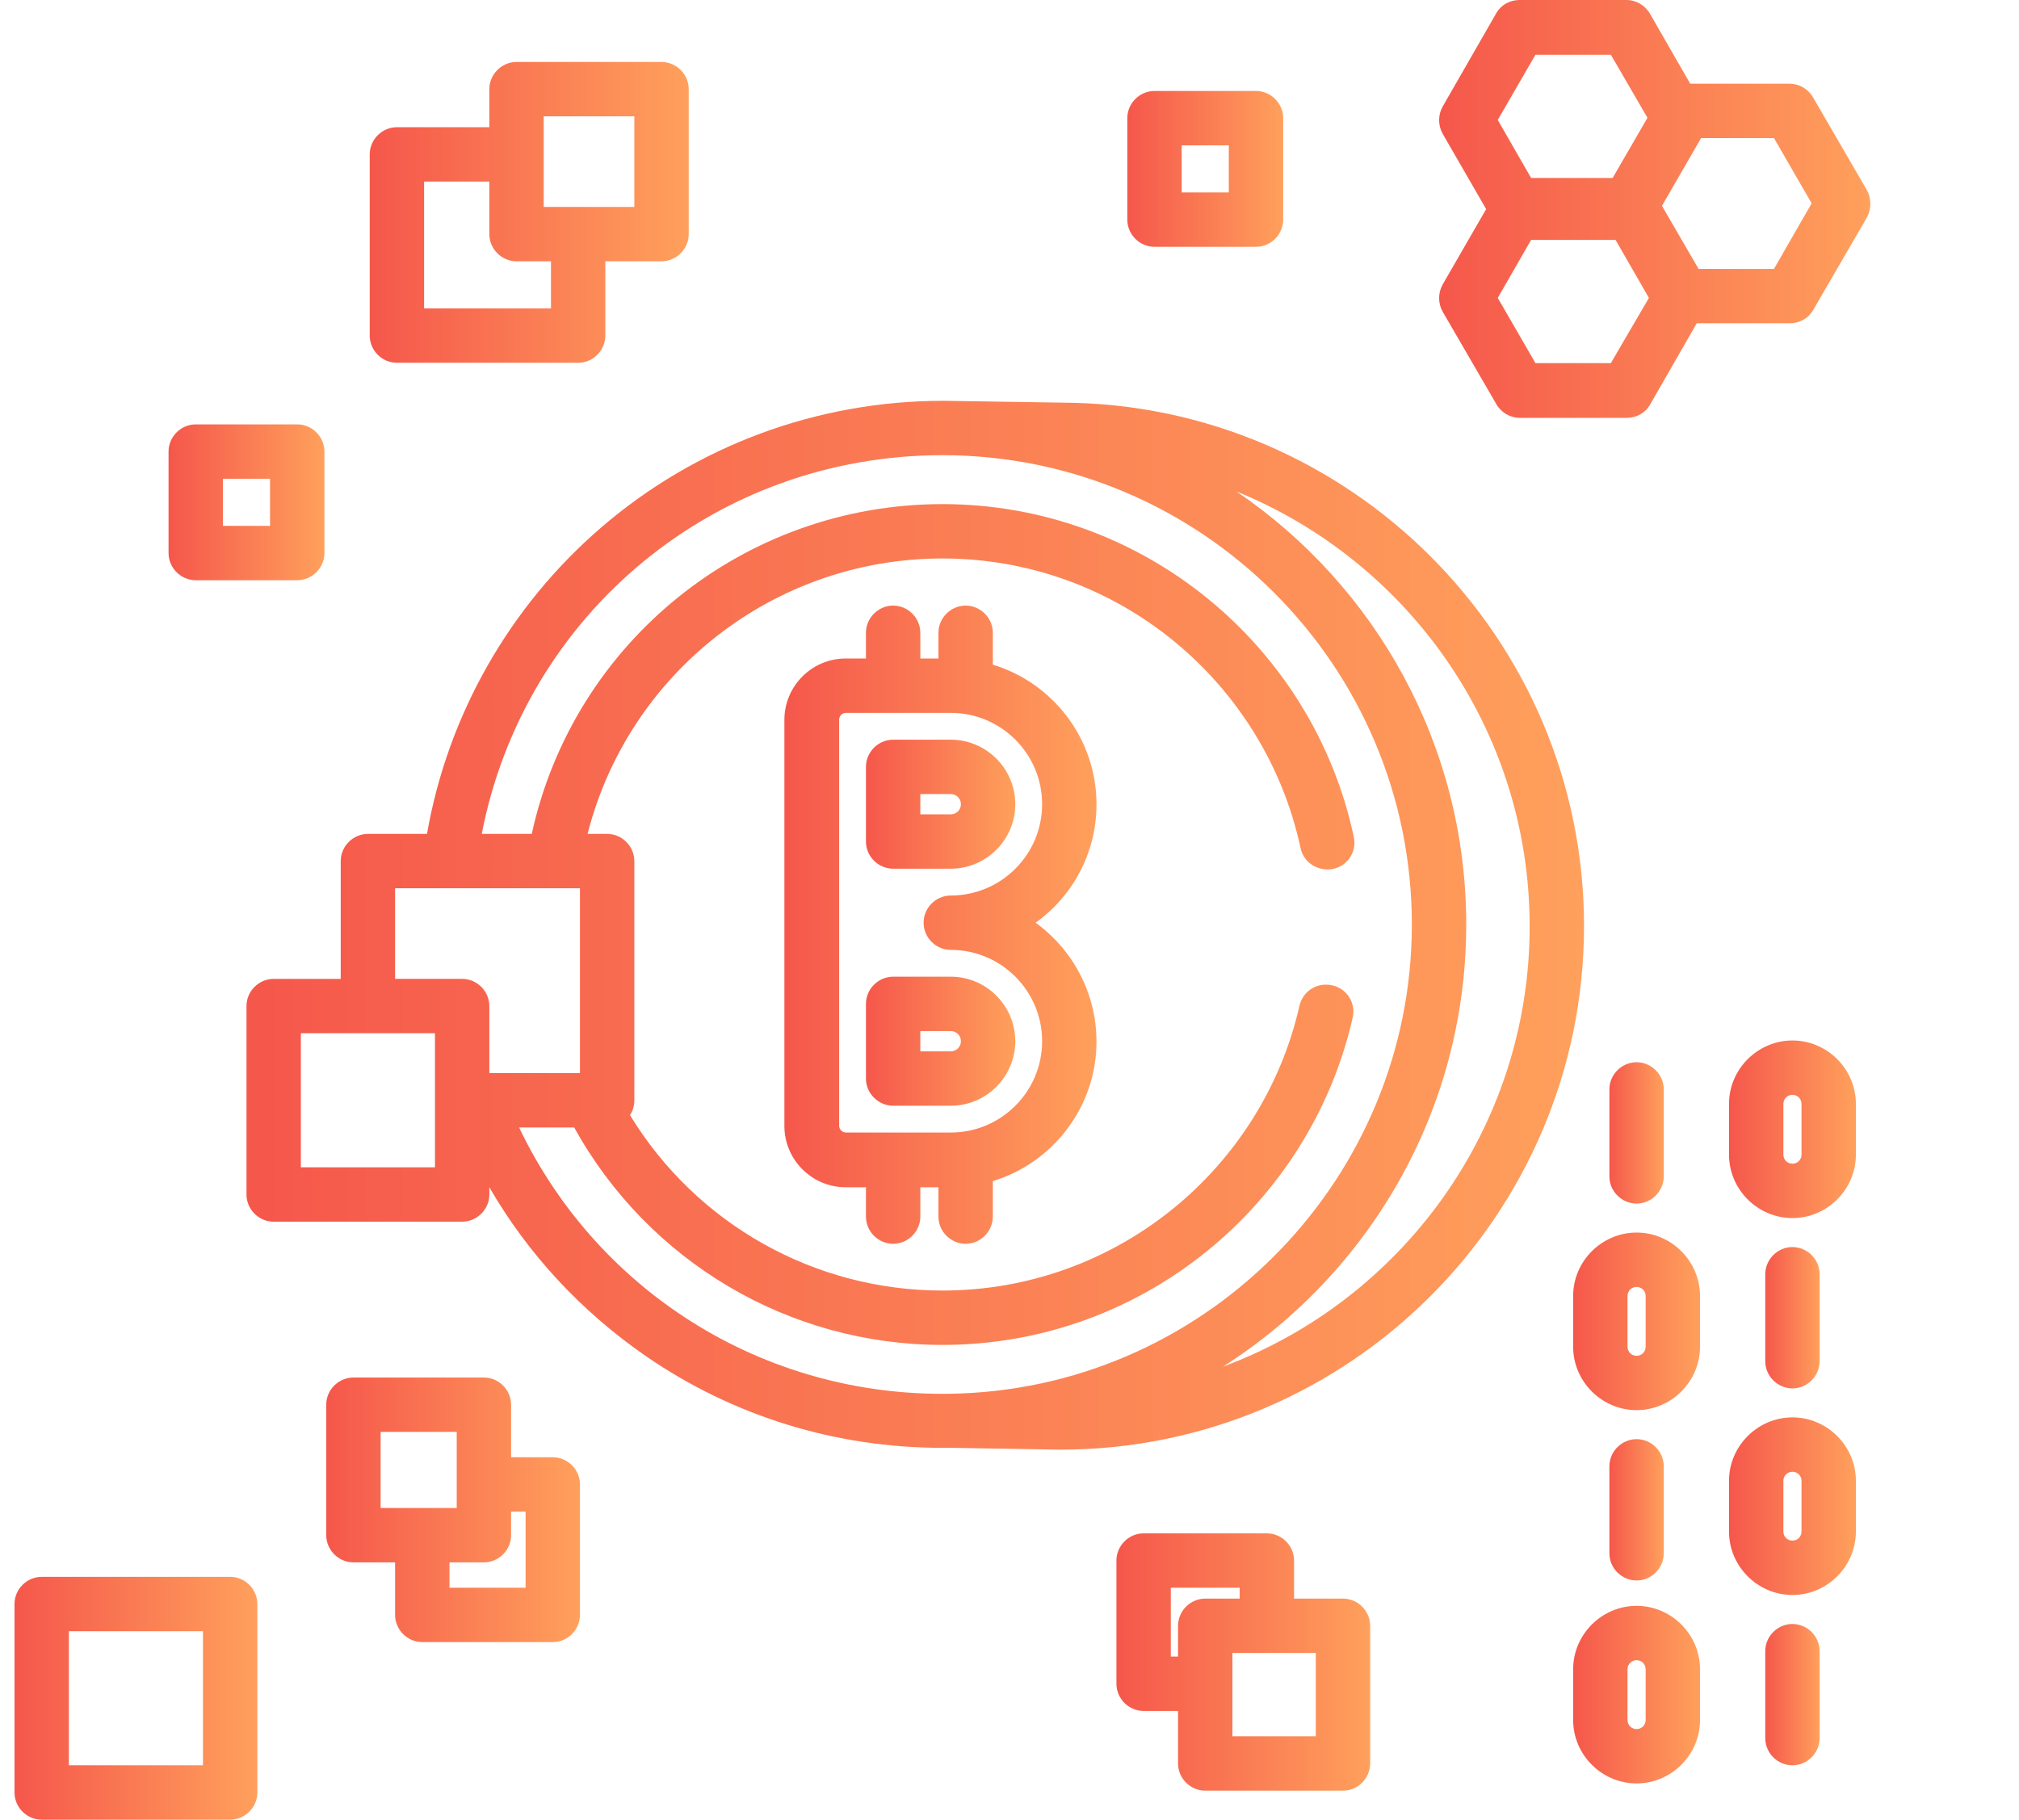 <?xml version="1.0" encoding="utf-8"?>
<!-- Generator: Adobe Illustrator 19.0.1, SVG Export Plug-In . SVG Version: 6.00 Build 0)  -->
<svg version="1.1" id="Capa_1" xmlns="http://www.w3.org/2000/svg" xmlns:xlink="http://www.w3.org/1999/xlink" x="0px" y="0px"
	 viewBox="-86 334.7 557 502.1" style="enable-background:new -86 334.7 557 502.1;" xml:space="preserve">
<style type="text/css">
	.st0{fill:url(#SVGID_1_);}
	.st1{fill:url(#SVGID_2_);}
	.st2{fill:url(#SVGID_3_);}
	.st3{fill:url(#SVGID_4_);}
	.st4{fill:url(#SVGID_5_);}
	.st5{fill:url(#SVGID_6_);}
	.st6{fill:url(#SVGID_7_);}
	.st7{fill:url(#SVGID_8_);}
	.st8{fill:url(#SVGID_9_);}
	.st9{fill:url(#SVGID_10_);}
	.st10{fill:url(#SVGID_11_);}
	.st11{fill:url(#SVGID_12_);}
	.st12{fill:url(#SVGID_13_);}
	.st13{fill:url(#SVGID_14_);}
	.st14{fill:url(#SVGID_15_);}
	.st15{fill:url(#SVGID_16_);}
	.st16{fill:url(#SVGID_17_);}
	.st17{fill:url(#SVGID_18_);}
	.st18{fill:url(#SVGID_19_);}
</style>
<g>
	<g>
		
			<linearGradient id="SVGID_1_" gradientUnits="userSpaceOnUse" x1="152.9" y1="285.08" x2="194.058" y2="285.08" gradientTransform="matrix(1 0 0 -1 0 841.67)">
			<stop  offset="0" style="stop-color:#F5574B"/>
			<stop  offset="1" style="stop-color:#FFA05C"/>
		</linearGradient>
		<path class="st0" d="M176.3,538.8h-15.9c-4.1,0-7.5,3.4-7.5,7.5v20.6c0,4.1,3.4,7.5,7.5,7.5h15.9c9.8,0,17.8-8,17.8-17.8
			C194.1,546.8,186.1,538.8,176.3,538.8z M176.3,559.4h-8.4v-5.6h8.4c1.5,0,2.8,1.2,2.8,2.8S177.8,559.4,176.3,559.4z"/>
	</g>
</g>
<g>
	<g>
		
			<linearGradient id="SVGID_2_" gradientUnits="userSpaceOnUse" x1="130.5" y1="251.83" x2="216.5" y2="251.83" gradientTransform="matrix(1 0 0 -1 0 841.67)">
			<stop  offset="0" style="stop-color:#F5574B"/>
			<stop  offset="1" style="stop-color:#FFA05C"/>
		</linearGradient>
		<path class="st1" d="M199.7,589.3c10.2-7.3,16.8-19.2,16.8-32.7c0-18.1-12.1-33.5-28.6-38.5v-8.8c0-4.1-3.4-7.5-7.5-7.5
			s-7.5,3.4-7.5,7.5v7.1h-5v-7.1c0-4.1-3.4-7.5-7.5-7.5s-7.5,3.4-7.5,7.5v7.1h-5.6c-9.3,0-16.9,7.6-16.9,16.9v112.1
			c0,9.3,7.6,16.9,16.9,16.9h5.6v8.1c0,4.1,3.4,7.5,7.5,7.5s7.5-3.4,7.5-7.5v-8.1h5v8.1c0,4.1,3.4,7.5,7.5,7.5s7.5-3.4,7.5-7.5v-9.8
			c16.5-5,28.6-20.4,28.6-38.5C216.5,608.6,209.8,596.6,199.7,589.3z M176.3,647.2h-28.9c-1,0-1.9-0.8-1.9-1.9v-112
			c0-1,0.8-1.9,1.9-1.9h28.9c13.9,0,25.2,11.3,25.2,25.2c0,13.9-11.3,25.2-25.2,25.2c-4.1,0-7.5,3.4-7.5,7.5c0,4.1,3.4,7.5,7.5,7.5
			c13.9,0,25.2,11.3,25.2,25.2S190.2,647.2,176.3,647.2z"/>
	</g>
</g>
<g>
	<g>
		
			<linearGradient id="SVGID_3_" gradientUnits="userSpaceOnUse" x1="152.9" y1="219.68" x2="194.058" y2="219.68" gradientTransform="matrix(1 0 0 -1 0 841.67)">
			<stop  offset="0" style="stop-color:#F5574B"/>
			<stop  offset="1" style="stop-color:#FFA05C"/>
		</linearGradient>
		<path class="st2" d="M176.3,604.2h-15.9c-4.1,0-7.5,3.4-7.5,7.5v20.6c0,4.1,3.4,7.5,7.5,7.5h15.9c9.8,0,17.8-8,17.8-17.8
			S186.1,604.2,176.3,604.2z M176.3,624.8h-8.4v-5.6h8.4c1.5,0,2.8,1.2,2.8,2.8S177.8,624.8,176.3,624.8z"/>
	</g>
</g>
<g>
	<g>
		
			<linearGradient id="SVGID_4_" gradientUnits="userSpaceOnUse" x1="16" y1="448.38" x2="104" y2="448.38" gradientTransform="matrix(1 0 0 -1 0 841.67)">
			<stop  offset="0" style="stop-color:#F5574B"/>
			<stop  offset="1" style="stop-color:#FFA05C"/>
		</linearGradient>
		<path class="st3" d="M96.5,351.8h-40c-4.1,0-7.5,3.4-7.5,7.5v10.5H23.5c-4.1,0-7.5,3.4-7.5,7.5v50c0,4.1,3.4,7.5,7.5,7.5h50
			c4.1,0,7.5-3.4,7.5-7.5v-20.5h15.5c4.1,0,7.5-3.4,7.5-7.5v-40C104,355.2,100.6,351.8,96.5,351.8z M66,419.8H31v-35h18v14.5
			c0,4.1,3.4,7.5,7.5,7.5H66V419.8z M89,391.8H64v-25h25V391.8z"/>
	</g>
</g>
<g>
	<g>
		
			<linearGradient id="SVGID_5_" gradientUnits="userSpaceOnUse" x1="-82" y1="38.38" x2="-15" y2="38.38" gradientTransform="matrix(1 0 0 -1 0 841.67)">
			<stop  offset="0" style="stop-color:#F5574B"/>
			<stop  offset="1" style="stop-color:#FFA05C"/>
		</linearGradient>
		<path class="st4" d="M-22.5,769.8h-52c-4.1,0-7.5,3.4-7.5,7.5v52c0,4.1,3.4,7.5,7.5,7.5h52c4.1,0,7.5-3.4,7.5-7.5v-52
			C-15,773.2-18.4,769.8-22.5,769.8z M-30,821.8h-37v-37h37V821.8z"/>
	</g>
</g>
<g>
	<g>
		
			<linearGradient id="SVGID_6_" gradientUnits="userSpaceOnUse" x1="4" y1="90.38" x2="74" y2="90.38" gradientTransform="matrix(1 0 0 -1 0 841.67)">
			<stop  offset="0" style="stop-color:#F5574B"/>
			<stop  offset="1" style="stop-color:#FFA05C"/>
		</linearGradient>
		<path class="st5" d="M66.5,736.8H55v-14.5c0-4.1-3.4-7.5-7.5-7.5h-36c-4.1,0-7.5,3.4-7.5,7.5v36c0,4.1,3.4,7.5,7.5,7.5H23v14.5
			c0,4.1,3.4,7.5,7.5,7.5h36c4.1,0,7.5-3.4,7.5-7.5v-36C74,740.2,70.6,736.8,66.5,736.8z M19,750.8v-21h21v21H19z M59,772.8H38v-7
			h9.5c4.1,0,7.5-3.4,7.5-7.5v-6.5h4V772.8z"/>
	</g>
</g>
<g>
	<g>
		
			<linearGradient id="SVGID_7_" gradientUnits="userSpaceOnUse" x1="225" y1="460.38" x2="268" y2="460.38" gradientTransform="matrix(1 0 0 -1 0 841.67)">
			<stop  offset="0" style="stop-color:#F5574B"/>
			<stop  offset="1" style="stop-color:#FFA05C"/>
		</linearGradient>
		<path class="st6" d="M260.5,359.8h-28c-4.1,0-7.5,3.4-7.5,7.5v28c0,4.1,3.4,7.5,7.5,7.5h28c4.1,0,7.5-3.4,7.5-7.5v-28
			C268,363.2,264.6,359.8,260.5,359.8z M253,387.8h-13v-13h13V387.8z"/>
	</g>
</g>
<g>
	<g>
		
			<linearGradient id="SVGID_8_" gradientUnits="userSpaceOnUse" x1="222" y1="48.38" x2="292" y2="48.38" gradientTransform="matrix(1 0 0 -1 0 841.67)">
			<stop  offset="0" style="stop-color:#F5574B"/>
			<stop  offset="1" style="stop-color:#FFA05C"/>
		</linearGradient>
		<path class="st7" d="M284.5,775.8H271v-10.5c0-4.1-3.4-7.5-7.5-7.5h-34c-4.1,0-7.5,3.4-7.5,7.5v34c0,4.1,3.4,7.5,7.5,7.5h9.5v14.5
			c0,4.1,3.4,7.5,7.5,7.5h38c4.1,0,7.5-3.4,7.5-7.5v-38C292,779.2,288.6,775.8,284.5,775.8z M239,783.3v8.5h-2v-19h19v3h-9.5
			C242.4,775.8,239,779.2,239,783.3z M277,813.8h-23v-23h23V813.8z"/>
	</g>
</g>
<g>
	<g>
		
			<linearGradient id="SVGID_9_" gradientUnits="userSpaceOnUse" x1="-39.5" y1="368.38" x2="3.5" y2="368.38" gradientTransform="matrix(1 0 0 -1 0 841.67)">
			<stop  offset="0" style="stop-color:#F5574B"/>
			<stop  offset="1" style="stop-color:#FFA05C"/>
		</linearGradient>
		<path class="st8" d="M-4,451.8h-28c-4.1,0-7.5,3.4-7.5,7.5v28c0,4.1,3.4,7.5,7.5,7.5h28c4.1,0,7.5-3.4,7.5-7.5v-28
			C3.5,455.2,0.1,451.8-4,451.8z M-11.5,479.8h-13v-13h13V479.8z"/>
	</g>
</g>
<g>
	<g>
		
			<linearGradient id="SVGID_10_" gradientUnits="userSpaceOnUse" x1="391" y1="195.38" x2="426" y2="195.38" gradientTransform="matrix(1 0 0 -1 0 841.67)">
			<stop  offset="0" style="stop-color:#F5574B"/>
			<stop  offset="1" style="stop-color:#FFA05C"/>
		</linearGradient>
		<path class="st9" d="M408.5,621.8c-9.6,0-17.5,7.9-17.5,17.5v14c0,9.6,7.9,17.5,17.5,17.5s17.5-7.9,17.5-17.5v-14
			C426,629.7,418.1,621.8,408.5,621.8z M411,653.3c0,1.4-1.1,2.5-2.5,2.5s-2.5-1.1-2.5-2.5v-14c0-1.4,1.1-2.5,2.5-2.5
			s2.5,1.1,2.5,2.5V653.3z"/>
	</g>
</g>
<g>
	<g>
		
			<linearGradient id="SVGID_11_" gradientUnits="userSpaceOnUse" x1="401" y1="143.38" x2="416" y2="143.38" gradientTransform="matrix(1 0 0 -1 0 841.67)">
			<stop  offset="0" style="stop-color:#F5574B"/>
			<stop  offset="1" style="stop-color:#FFA05C"/>
		</linearGradient>
		<path class="st10" d="M408.5,678.8c-4.1,0-7.5,3.4-7.5,7.5v24c0,4.1,3.4,7.5,7.5,7.5s7.5-3.4,7.5-7.5v-24
			C416,682.2,412.6,678.8,408.5,678.8z"/>
	</g>
</g>
<g>
	<g>
		
			<linearGradient id="SVGID_12_" gradientUnits="userSpaceOnUse" x1="391" y1="91.38" x2="426" y2="91.38" gradientTransform="matrix(1 0 0 -1 0 841.67)">
			<stop  offset="0" style="stop-color:#F5574B"/>
			<stop  offset="1" style="stop-color:#FFA05C"/>
		</linearGradient>
		<path class="st11" d="M408.5,725.8c-9.6,0-17.5,7.9-17.5,17.5v14c0,9.6,7.9,17.5,17.5,17.5s17.5-7.9,17.5-17.5v-14
			C426,733.7,418.1,725.8,408.5,725.8z M411,757.3c0,1.4-1.1,2.5-2.5,2.5s-2.5-1.1-2.5-2.5v-14c0-1.4,1.1-2.5,2.5-2.5
			s2.5,1.1,2.5,2.5V757.3z"/>
	</g>
</g>
<g>
	<g>
		
			<linearGradient id="SVGID_13_" gradientUnits="userSpaceOnUse" x1="401" y1="39.38" x2="416" y2="39.38" gradientTransform="matrix(1 0 0 -1 0 841.67)">
			<stop  offset="0" style="stop-color:#F5574B"/>
			<stop  offset="1" style="stop-color:#FFA05C"/>
		</linearGradient>
		<path class="st12" d="M408.5,782.8c-4.1,0-7.5,3.4-7.5,7.5v24c0,4.1,3.4,7.5,7.5,7.5s7.5-3.4,7.5-7.5v-24
			C416,786.2,412.6,782.8,408.5,782.8z"/>
	</g>
</g>
<g>
	<g>
		
			<linearGradient id="SVGID_14_" gradientUnits="userSpaceOnUse" x1="358" y1="194.38" x2="373" y2="194.38" gradientTransform="matrix(1 0 0 -1 0 841.67)">
			<stop  offset="0" style="stop-color:#F5574B"/>
			<stop  offset="1" style="stop-color:#FFA05C"/>
		</linearGradient>
		<path class="st13" d="M365.5,627.8c-4.1,0-7.5,3.4-7.5,7.5v24c0,4.1,3.4,7.5,7.5,7.5s7.5-3.4,7.5-7.5v-24
			C373,631.2,369.6,627.8,365.5,627.8z"/>
	</g>
</g>
<g>
	<g>
		
			<linearGradient id="SVGID_15_" gradientUnits="userSpaceOnUse" x1="348" y1="142.38" x2="383" y2="142.38" gradientTransform="matrix(1 0 0 -1 0 841.67)">
			<stop  offset="0" style="stop-color:#F5574B"/>
			<stop  offset="1" style="stop-color:#FFA05C"/>
		</linearGradient>
		<path class="st14" d="M365.5,674.8c-9.6,0-17.5,7.9-17.5,17.5v14c0,9.6,7.9,17.5,17.5,17.5s17.5-7.9,17.5-17.5v-14
			C383,682.7,375.1,674.8,365.5,674.8z M368,706.3c0,1.4-1.1,2.5-2.5,2.5s-2.5-1.1-2.5-2.5v-14c0-1.4,1.1-2.5,2.5-2.5
			s2.5,1.1,2.5,2.5V706.3z"/>
	</g>
</g>
<g>
	<g>
		
			<linearGradient id="SVGID_16_" gradientUnits="userSpaceOnUse" x1="348" y1="39.38" x2="383" y2="39.38" gradientTransform="matrix(1 0 0 -1 0 841.67)">
			<stop  offset="0" style="stop-color:#F5574B"/>
			<stop  offset="1" style="stop-color:#FFA05C"/>
		</linearGradient>
		<path class="st15" d="M365.5,777.8c-9.6,0-17.5,7.9-17.5,17.5v14c0,9.6,7.9,17.5,17.5,17.5s17.5-7.9,17.5-17.5v-14
			C383,785.7,375.1,777.8,365.5,777.8z M368,809.3c0,1.4-1.1,2.5-2.5,2.5s-2.5-1.1-2.5-2.5v-14c0-1.4,1.1-2.5,2.5-2.5
			s2.5,1.1,2.5,2.5V809.3z"/>
	</g>
</g>
<g>
	<g>
		
			<linearGradient id="SVGID_17_" gradientUnits="userSpaceOnUse" x1="358" y1="90.38" x2="373" y2="90.38" gradientTransform="matrix(1 0 0 -1 0 841.67)">
			<stop  offset="0" style="stop-color:#F5574B"/>
			<stop  offset="1" style="stop-color:#FFA05C"/>
		</linearGradient>
		<path class="st16" d="M365.5,731.8c-4.1,0-7.5,3.4-7.5,7.5v24c0,4.1,3.4,7.5,7.5,7.5s7.5-3.4,7.5-7.5v-24
			C373,735.2,369.6,731.8,365.5,731.8z"/>
	</g>
</g>
<g>
	<g>
		
			<linearGradient id="SVGID_18_" gradientUnits="userSpaceOnUse" x1="311.025" y1="449.33" x2="429.988" y2="449.33" gradientTransform="matrix(1 0 0 -1 0 841.67)">
			<stop  offset="0" style="stop-color:#F5574B"/>
			<stop  offset="1" style="stop-color:#FFA05C"/>
		</linearGradient>
		<path class="st17" d="M429,387.1l-14.8-25.5c-1.3-2.3-3.8-3.8-6.5-3.8h-27.4l-11.1-19.3c-1.3-2.3-3.8-3.8-6.5-3.8h-29.5
			c-2.7,0-5.2,1.4-6.5,3.8L312,364.1c-1.3,2.3-1.3,5.2,0,7.5l12,20.8l-12,20.8c-1.3,2.3-1.3,5.2,0,7.5l14.8,25.5
			c1.3,2.3,3.8,3.8,6.5,3.8h29.5c2.7,0,5.2-1.4,6.5-3.8l12.8-22.3h25.7c2.7,0,5.2-1.4,6.5-3.8l14.8-25.5
			C430.3,392.2,430.3,389.4,429,387.1z M337.6,349.8h20.8l10.1,17.4l-9.6,16.6h-22.5l-9.2-16L337.6,349.8z M358.4,434.9h-20.8
			l-10.4-18l9.2-16h23.3l9.2,16L358.4,434.9z M403.4,408.9h-20.8l-10.1-17.4l10.8-18.7h20.1l10.4,18L403.4,408.9z"/>
	</g>
</g>
<g>
	<g>
		
			<linearGradient id="SVGID_19_" gradientUnits="userSpaceOnUse" x1="-18" y1="251.68" x2="351" y2="251.68" gradientTransform="matrix(1 0 0 -1 0 841.67)">
			<stop  offset="0" style="stop-color:#F5574B"/>
			<stop  offset="1" style="stop-color:#FFA05C"/>
		</linearGradient>
		<path class="st18" d="M207,445.8l-32.1-0.5l0,0c-0.3,0-0.6,0-0.8,0c-34.6,0-68.1,12.4-94.3,35c-25.3,21.8-42.3,51.8-48,84.5H15.5
			c-4.1,0-7.5,3.4-7.5,7.5v32.5h-18.5c-4.1,0-7.5,3.4-7.5,7.5v52c0,4.1,3.4,7.5,7.5,7.5h52c4.1,0,7.5-3.4,7.5-7.5v-2
			c10.7,18.5,25.4,34.3,43.2,46.6c24.1,16.6,52.4,25.3,81.8,25.3c0.9,0,1.8,0,2.7,0l0,0l29.8,0.5c79.7,0,144.5-64.8,144.5-144.5
			C351,510.8,286.4,446.1,207,445.8z M34,656.8H-3v-37h37V656.8z M41.5,604.8H23v-25h51v51H49v-18.5C49,608.2,45.6,604.8,41.5,604.8
			z M179,719.2c-52.3,2-99.6-27-121.8-73.4h15.2c20.5,37,59.2,60,101.6,60c55.2,0,101.5-38.7,113.2-90.4c1-4.6-2.5-9-7.3-9
			c-0.1,0-0.1,0-0.2,0c-3.4,0-6.4,2.4-7.2,5.8c-10.2,45-50.5,78.6-98.5,78.6c-35.4,0-67.9-18.4-86.2-48.4c0.8-1.2,1.2-2.6,1.2-4.1
			v-66c0-4.1-3.4-7.5-7.5-7.5h-5.4c11.3-44.4,51.4-76,97.9-76c48.5,0,89,34.3,98.8,79.9c0.7,3.4,3.7,5.8,7.2,5.9c0.1,0,0.1,0,0.2,0
			c4.7,0.1,8.3-4.3,7.3-8.9c-11.1-52.4-57.8-91.9-113.5-91.9c-54.7,0-101.7,38-113.3,91H46.9C58.7,504,111.4,460.3,174,460.3
			c71.5,0,129.6,58.2,129.5,129.7C303.4,659.3,248.2,716.6,179,719.2z M251.4,711.8c40.3-25.7,67.1-70.7,67.1-122
			c0-49.6-25.1-93.5-63.4-119.5c47.4,19.3,80.9,65.8,80.9,120C336,645.9,300.7,693.5,251.4,711.8z"/>
	</g>
</g>
</svg>
